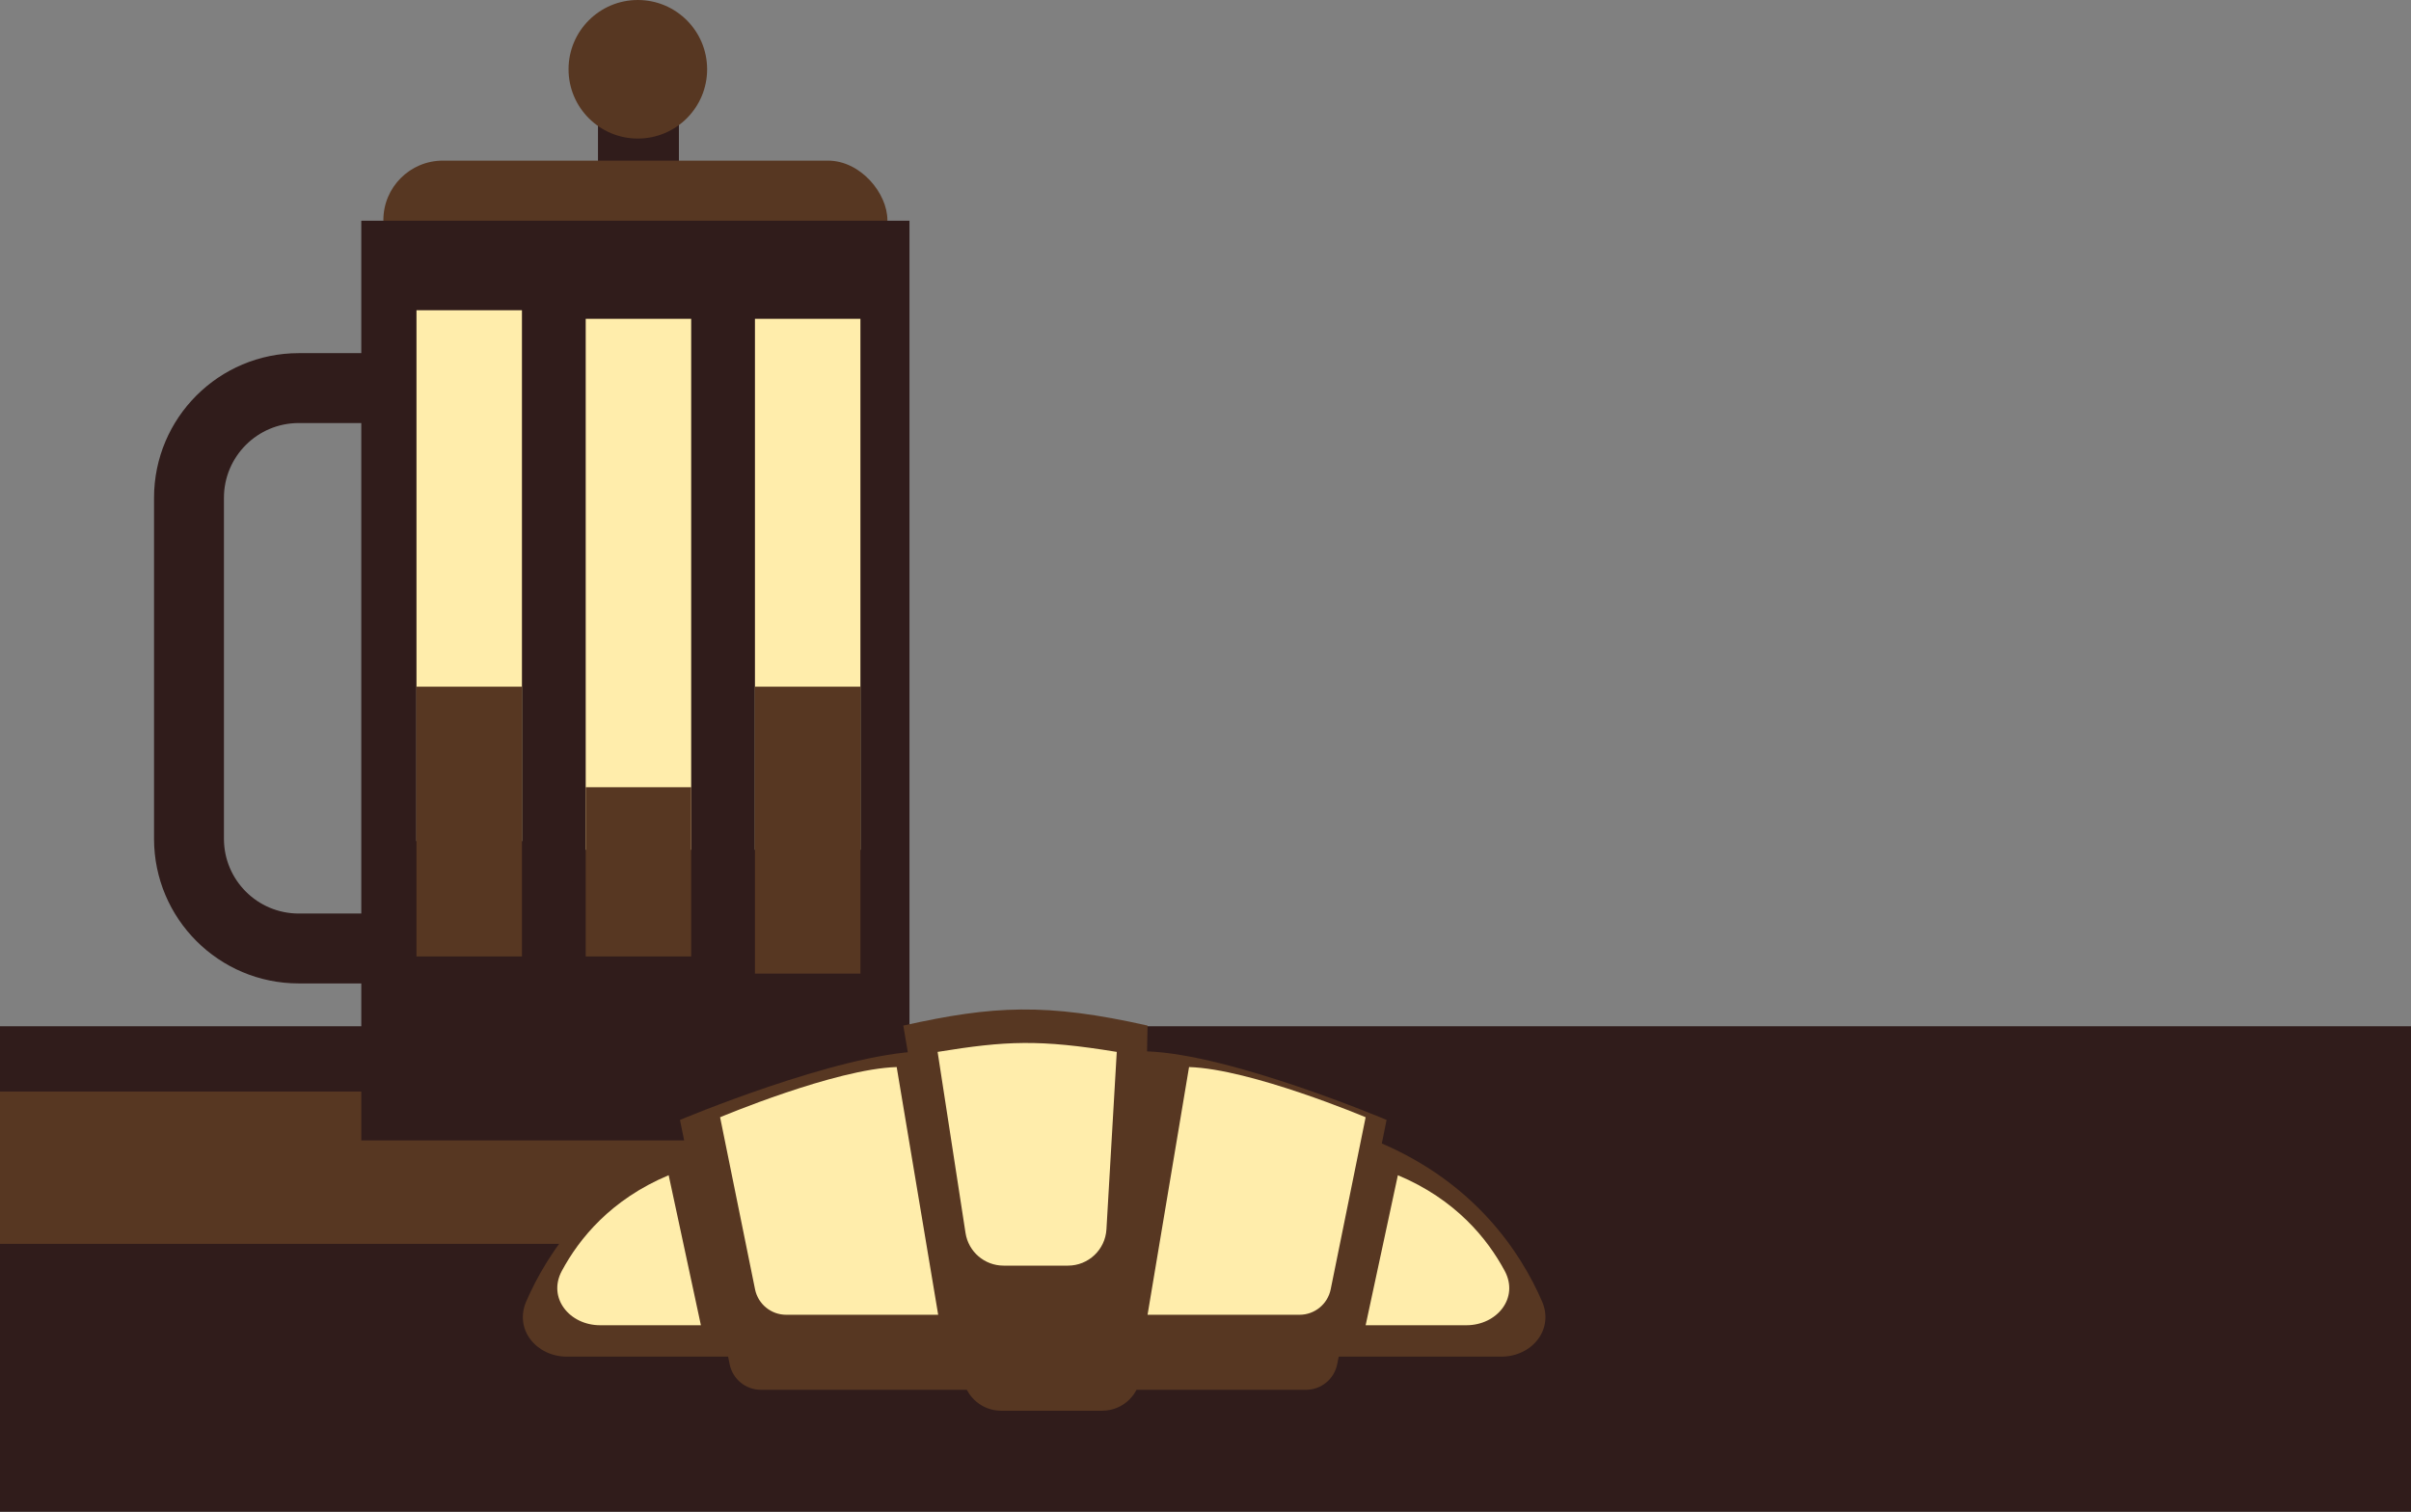 <svg width="1440" height="903" viewBox="0 0 1440 903" fill="none" xmlns="http://www.w3.org/2000/svg">
<rect x="0" y="0" width="1440" height="903" fill="#808080" stroke="none"/>
<rect x="-43" y="613" width="1565" height="335" fill="#301C1B"/>
<rect x="-23" y="652" width="469" height="91" fill="#573722"/>
<rect x="405.493" y="46.145" width="108.404" height="48.342" rx="24.171" transform="rotate(90 405.493 46.145)" fill="#301C1B"/>
<circle cx="380.954" cy="41.384" r="41.384" fill="#573722"/>
<rect x="228.971" y="95.952" width="301.041" height="71.049" rx="35.524" fill="#573722"/>
<rect x="215.787" y="131.843" width="327.409" height="549.345" fill="#301C1B"/>
<rect x="450.905" y="190.439" width="62.992" height="317.155" fill="#FFEDAB"/>
<path d="M92 501.002V297.378C92 249.644 130.696 210.948 178.43 210.948V252.698C153.754 252.698 133.75 272.702 133.75 297.378V501.002C133.75 525.678 153.754 545.682 178.43 545.682H305.146C329.822 545.682 349.826 525.678 349.826 501.002V297.378C349.826 272.702 329.822 252.698 305.146 252.698V210.948C352.88 210.948 391.576 249.644 391.576 297.378V501.002C391.576 548.736 352.88 587.432 305.146 587.432H178.43C130.696 587.432 92 548.736 92 501.002ZM305.146 210.948V252.698H178.43V210.948H305.146Z" fill="#301C1B"/>
<rect x="349.826" y="190.439" width="62.992" height="317.155" fill="#FFEDAB"/>
<rect x="248.747" y="185.312" width="62.992" height="317.155" fill="#FFEDAB"/>
<rect x="248.747" y="410.178" width="62.992" height="161.141" fill="#573722"/>
<rect x="349.826" y="470.239" width="62.992" height="101.079" fill="#573722"/>
<rect x="450.905" y="410.178" width="62.992" height="171.395" fill="#573722"/>
<path d="M411.968 682.195C354.401 706.331 326.979 748.122 314.293 777.404C307.028 794.172 320.367 810.367 338.641 810.367H439.466L411.968 682.195Z" fill="#573722"/>
<path d="M823.345 682.195C880.912 706.331 908.334 748.122 921.02 777.404C928.285 794.172 914.946 810.367 896.672 810.367H795.847L823.345 682.195Z" fill="#573722"/>
<path d="M834.895 701.994C869.356 716.426 888.385 739.885 898.728 759.182C907.361 775.29 894.102 791.61 875.826 791.61H815.646L834.895 701.994Z" fill="#FFEDAB"/>
<path d="M399.377 701.994C364.916 716.426 345.887 739.885 335.544 759.182C326.911 775.29 340.17 791.61 358.446 791.61H418.626L399.377 701.994Z" fill="#FFEDAB"/>
<path d="M406.121 668.966L435.803 814.952C437.603 823.805 445.388 830.166 454.422 830.166H584.311L550.406 628.009C499.925 629.512 406.121 668.966 406.121 668.966Z" fill="#573722"/>
<path d="M430.088 667.367L450.956 770.139C452.754 778.995 460.54 785.359 469.576 785.359H560.344L535.56 637.388C498.659 638.488 430.088 667.367 430.088 667.367Z" fill="#FFEDAB"/>
<path d="M828.15 668.966L798.647 814.93C796.855 823.794 789.066 830.166 780.023 830.166H651.002L684.709 628.009C734.895 629.512 828.15 668.966 828.15 668.966Z" fill="#573722"/>
<path d="M815.645 667.367L794.777 770.139C792.979 778.995 785.193 785.359 776.157 785.359H685.389L710.173 637.388C747.075 638.488 815.645 667.367 815.645 667.367Z" fill="#FFEDAB"/>
<path d="M539.503 612.61L575.259 823.516C577.134 834.577 586.716 842.671 597.935 842.671H658.335C670.862 842.671 681.085 832.646 681.33 820.121L685.39 612.61C624.689 598.97 593.204 600.65 539.503 612.61Z" fill="#573722"/>
<path d="M560 628.333L576.671 736.503C578.4 747.721 588.053 756 599.403 756H637.874C650.058 756 660.128 746.499 660.836 734.335L667 628.333C620.815 620.764 600.859 621.696 560 628.333Z" fill="#FFEDAB"/>
</svg>
